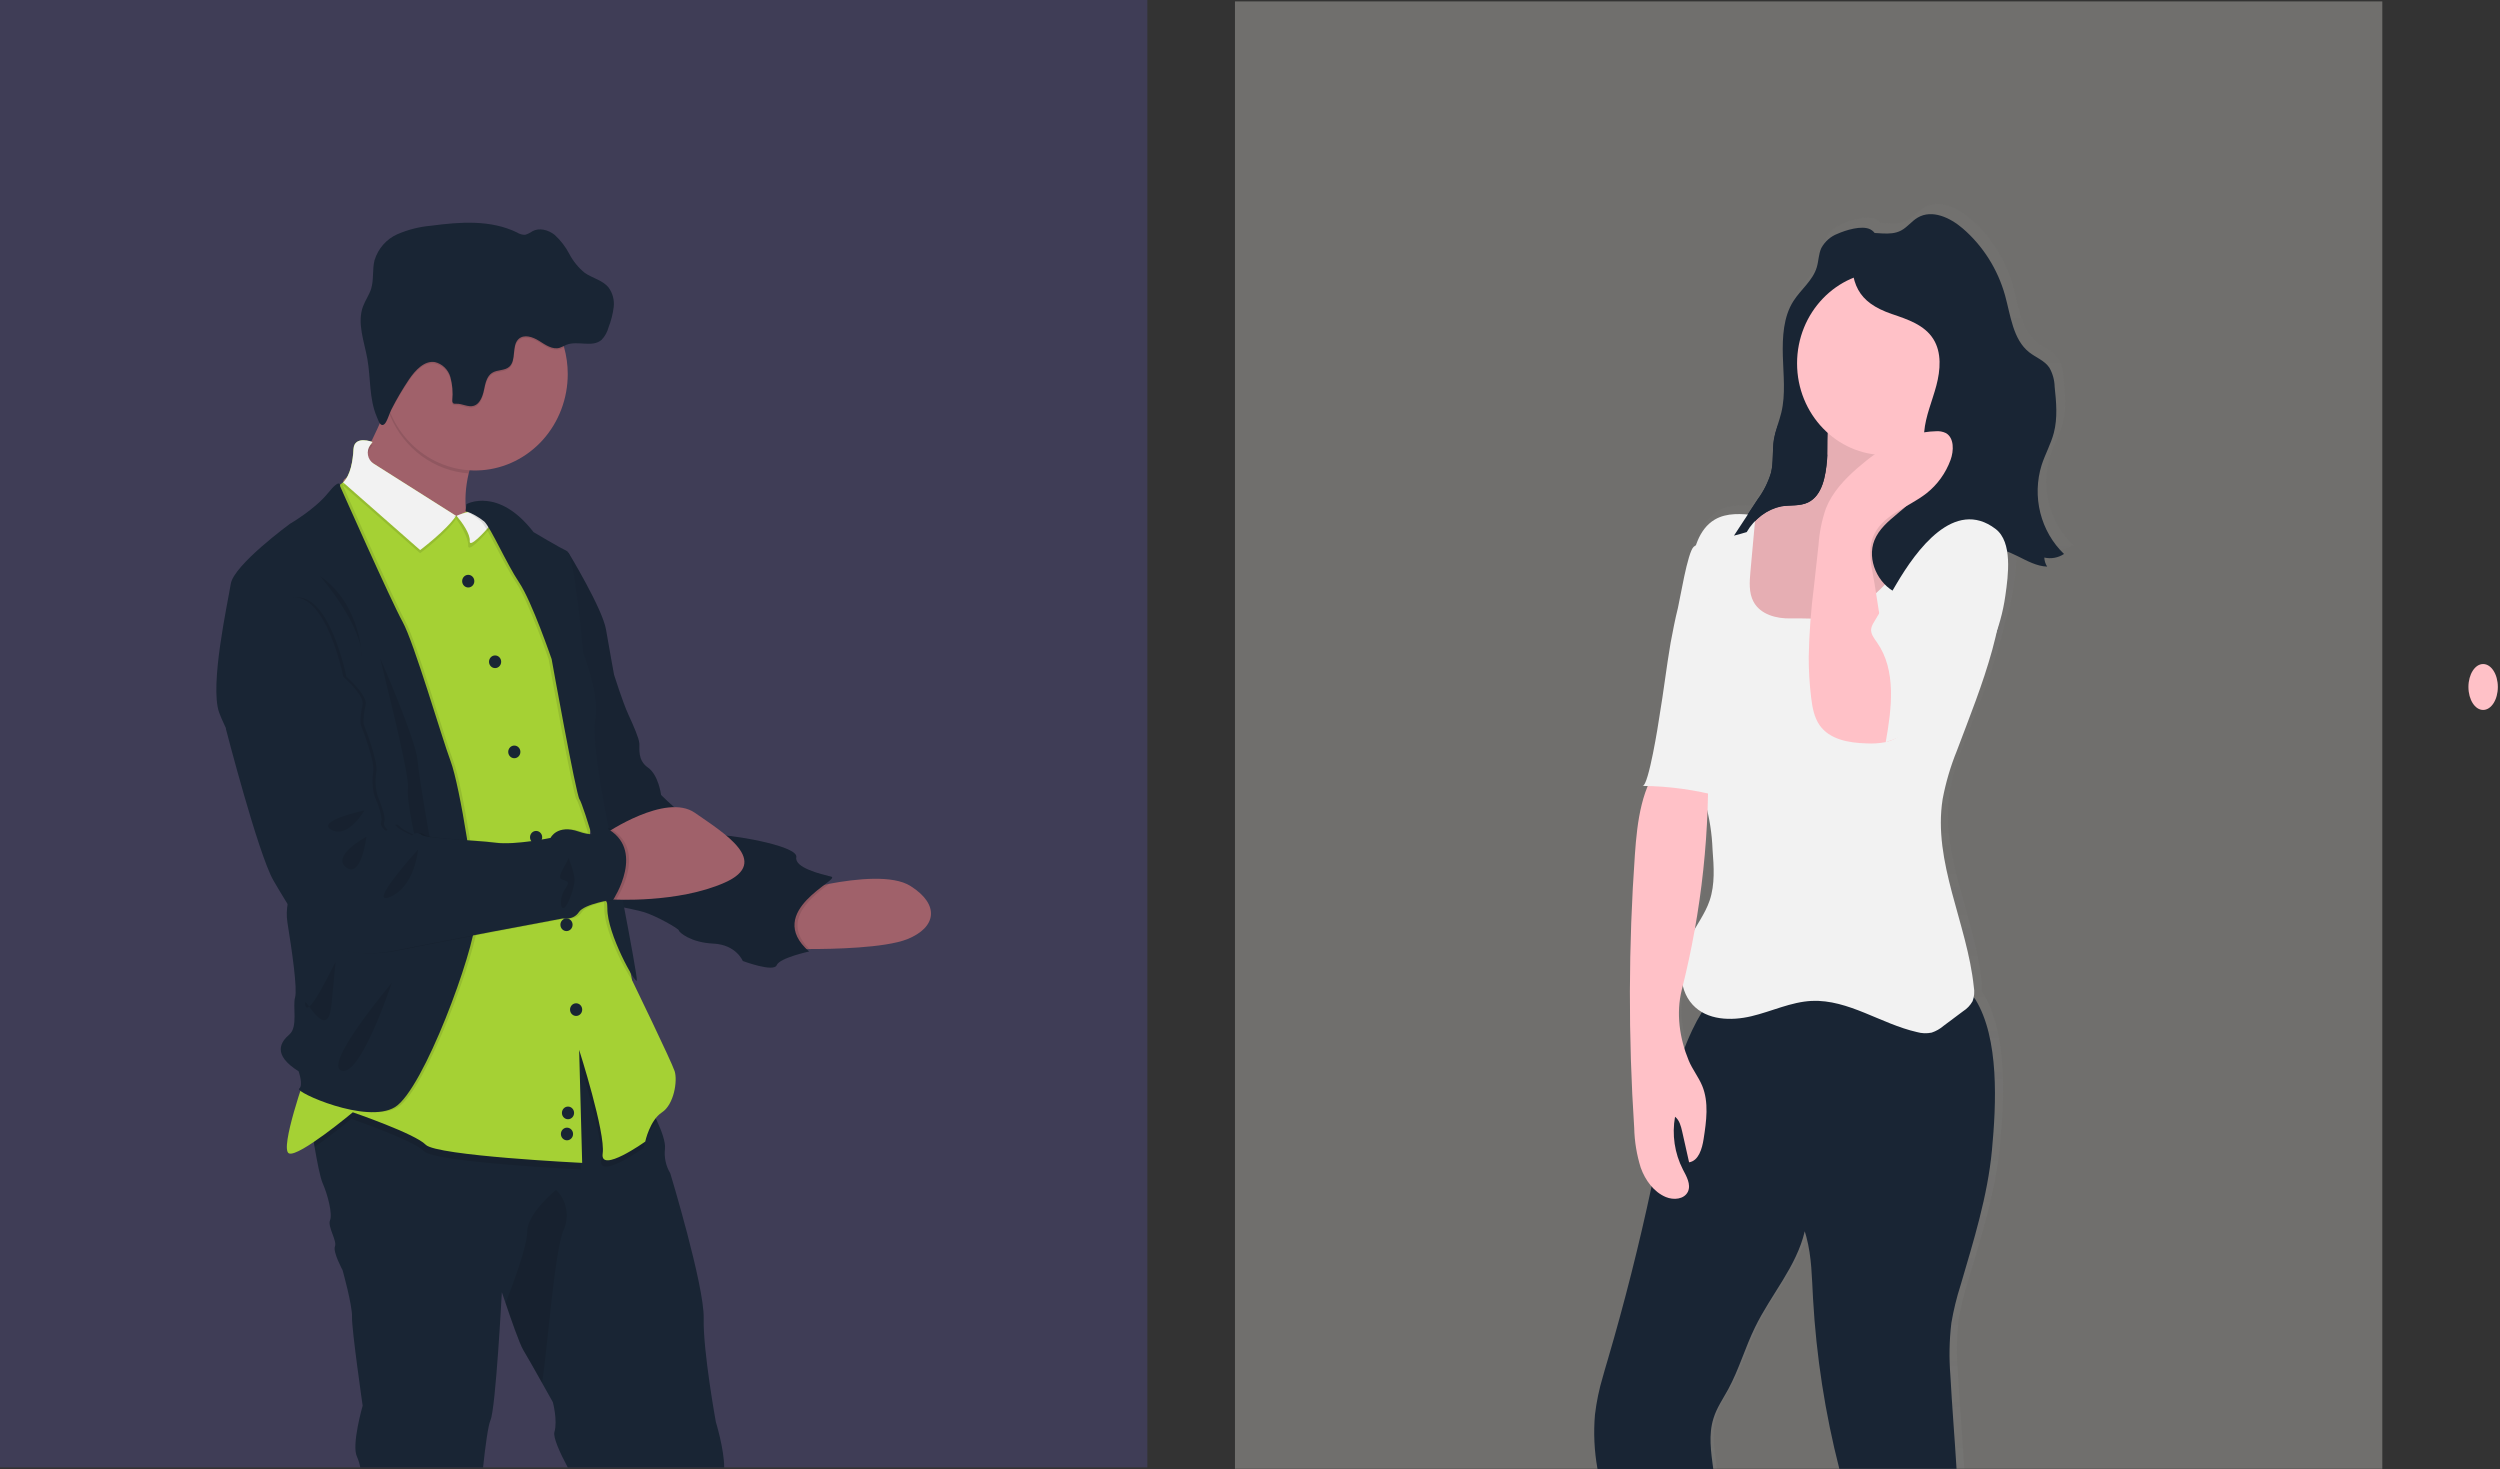<svg width="274" height="161" viewBox="0 0 274 161" fill="none" xmlns="http://www.w3.org/2000/svg">
<rect x="0" y="0" width="274" height="161" fill="#333333" stroke="none"/>
<path d="M125.748 0H0V160.828H125.748V0Z" fill="#3F3D56"/>
<path d="M261.1 0.156H135.352V160.979H261.1V0.156Z" fill="#706F6D"/>
<path d="M224.701 49.984C225.105 48.781 225.739 47.662 226.063 46.433C226.495 44.788 226.338 43.047 226.152 41.351C226.131 40.609 225.928 39.885 225.562 39.248C225.012 38.465 224.05 38.141 223.31 37.565C221.507 36.155 221.257 33.547 220.626 31.309C219.802 28.413 218.161 25.841 215.917 23.925C214.502 22.727 212.485 21.793 210.888 22.722C210.213 23.114 209.72 23.795 209.029 24.153C208.132 24.62 207.105 24.477 206.082 24.418C205.953 24.256 205.794 24.125 205.613 24.031C204.651 23.551 202.853 24.115 201.947 24.506C201.184 24.794 200.544 25.355 200.14 26.088C200.055 26.276 199.988 26.474 199.942 26.677C199.821 27.182 199.781 27.712 199.631 28.217C199.51 28.595 199.34 28.955 199.126 29.285C198.523 30.215 197.638 30.993 197.028 31.94C196.742 32.384 196.514 32.865 196.349 33.37C195.907 34.858 195.739 36.42 195.852 37.973C195.932 40.076 196.175 42.18 195.686 44.22C195.532 44.847 195.314 45.483 195.132 46.088C195.1 46.189 195.063 46.299 195.035 46.4L194.962 46.703C194.93 46.85 194.898 46.997 194.873 47.144C194.825 47.447 194.797 47.754 194.776 48.066C194.776 48.217 194.776 48.373 194.776 48.528C194.776 48.84 194.776 49.151 194.74 49.462C194.725 49.926 194.665 50.387 194.562 50.838C194.432 51.346 194.239 51.834 193.988 52.289C193.709 52.811 193.382 53.303 193.058 53.791L191.975 55.428C190.69 55.323 189.38 55.344 188.281 55.987C187.266 56.637 186.516 57.652 186.175 58.84C186.085 58.873 186.001 58.923 185.928 58.987C185.706 59.181 185.463 59.875 185.229 60.75C185.229 60.75 185.229 60.75 185.229 60.771C184.752 62.576 184.319 65.142 184.178 65.714C183.854 66.976 183.6 68.293 183.369 69.597C182.909 72.269 182.593 74.966 182.157 77.641C182.068 78.188 181.49 81.811 180.92 83.889C180.92 83.944 180.895 83.994 180.879 84.044C180.657 84.819 180.443 85.344 180.257 85.344H180.52H180.823C180.722 85.593 180.625 85.849 180.536 86.106C180.356 86.636 180.204 87.175 180.079 87.721C180.078 87.733 180.078 87.744 180.079 87.755C179.721 89.441 179.495 91.155 179.404 92.879C178.682 102.919 178.655 113 179.323 123.044C179.36 124.532 179.603 126.008 180.047 127.423C180.307 128.147 180.692 128.816 181.182 129.397L181.255 129.481C181.211 129.683 181.17 129.876 181.122 130.078C179.774 136.279 178.198 142.424 176.393 148.513C176.352 148.644 176.316 148.778 176.271 148.909C176.162 149.288 176.049 149.67 175.936 150.049C175.867 150.293 175.794 150.537 175.73 150.785C175.681 150.945 175.641 151.105 175.6 151.256C175.298 152.359 175.08 153.484 174.949 154.622C174.771 156.731 174.882 158.856 175.281 160.933H188.159C188.159 160.84 188.135 160.752 188.127 160.659C187.876 158.783 187.573 156.831 188.147 155.039C188.515 153.882 189.218 152.88 189.8 151.824C191.013 149.649 191.692 147.197 192.796 144.979C194.413 141.74 196.882 138.917 198.022 135.514C198.143 135.155 198.249 134.789 198.337 134.416C199.122 136.843 199.118 139.304 199.263 141.854C199.629 148.305 200.64 154.699 202.279 160.933H215.282C215.068 157.39 214.765 153.844 214.575 150.314C214.415 148.383 214.452 146.44 214.684 144.517C214.929 143.116 215.269 141.735 215.703 140.385C217.17 135.488 218.722 130.57 219.207 125.471C219.692 120.372 220.04 113.17 217.344 108.862C217.294 108.779 217.235 108.701 217.17 108.63C217.227 108.244 217.227 107.851 217.17 107.465C216.438 100.452 212.582 93.721 213.698 86.758C214.043 84.933 214.573 83.15 215.278 81.44C216.919 77.128 218.746 72.706 219.749 68.218C220.186 66.96 220.503 65.661 220.695 64.338C220.89 63.173 220.993 61.992 221.002 60.809C221.001 60.359 220.964 59.91 220.893 59.467C222.239 59.955 223.557 60.914 224.988 61.103C225.11 61.121 225.232 61.132 225.355 61.137C225.337 61.111 225.321 61.082 225.307 61.053C225.141 60.777 225.047 60.461 225.036 60.136C225.288 60.195 225.546 60.216 225.804 60.199C226.31 60.176 226.801 60.018 227.231 59.74C225.955 58.538 225.038 56.979 224.589 55.249C224.141 53.519 224.179 51.692 224.701 49.984ZM185.491 112.892C185.273 113.372 185.087 113.856 184.885 114.352V114.297C184.24 112.338 184.11 110.235 184.509 108.206C184.542 108.079 184.57 107.953 184.598 107.831C184.626 107.709 184.679 107.511 184.719 107.347C184.854 107.968 185.114 108.552 185.483 109.06C185.851 109.568 186.32 109.988 186.858 110.292C186.74 110.49 186.623 110.684 186.51 110.881C186.131 111.533 185.785 112.204 185.471 112.892H185.491ZM187.298 98.98C186.934 99.728 186.49 100.431 186.049 101.15C186.718 97.441 187.163 93.693 187.383 89.926C187.42 89.316 187.448 88.702 187.472 88.092C187.776 89.5 187.966 90.933 188.042 92.374C188.188 94.263 188.329 96.216 187.715 97.999C187.592 98.337 187.447 98.664 187.278 98.98H187.298Z" fill="url(#paint0_linear_2014_10239)"/>
<path d="M201.398 25.621C200.643 25.906 200.01 26.463 199.615 27.19C199.312 27.846 199.324 28.612 199.118 29.294C198.681 30.758 197.372 31.721 196.559 32.996C195.456 34.725 195.346 36.93 195.399 39.008C195.452 41.086 195.718 43.215 195.233 45.218C194.999 46.198 194.595 47.136 194.425 48.133C194.227 49.345 194.392 50.611 194.105 51.801C193.782 52.867 193.279 53.864 192.622 54.746L190.039 58.684C191.196 58.398 192.335 58.04 193.451 57.611C193.107 58.74 192.469 59.746 191.607 60.519L193.475 58.163C193.855 57.621 194.326 57.157 194.865 56.791C195.553 56.37 196.365 56.32 197.133 56.16C198.617 55.844 200.096 55.054 200.824 53.669C201.79 51.822 201.171 49.5 201.713 47.472C202.117 45.992 203.083 44.772 203.754 43.404C205.282 40.316 205.189 36.673 205.666 33.236C205.94 31.788 206.115 30.321 206.192 28.848C206.192 27.758 206.086 25.684 204.979 25.133C204.049 24.67 202.279 25.23 201.398 25.621Z" fill="#192534"/>
<path d="M218.318 126.052C217.841 131.121 216.297 136.01 214.874 140.878C214.444 142.219 214.109 143.591 213.871 144.984C213.643 146.896 213.606 148.827 213.762 150.747C213.944 154.155 214.231 157.571 214.437 160.983H201.591C200.031 154.886 199.065 148.641 198.709 142.342C198.576 140.024 198.572 137.777 197.978 135.564C197.925 135.358 197.864 135.143 197.8 134.946C196.894 138.829 194.093 141.887 192.355 145.463C191.268 147.68 190.592 150.091 189.412 152.266C188.838 153.318 188.143 154.315 187.795 155.459C187.233 157.23 187.529 159.153 187.771 161H175.087C174.732 159.04 174.638 157.038 174.808 155.051C174.977 153.624 175.271 152.216 175.685 150.844C175.75 150.596 175.822 150.352 175.891 150.108C176.004 149.729 176.117 149.346 176.227 148.968C178.056 142.733 179.652 136.422 181.013 130.036C181.053 129.838 181.097 129.615 181.138 129.434C181.37 128.341 181.593 127.245 181.809 126.149C182.549 122.383 183.256 118.496 184.598 114.941C184.683 114.726 184.764 114.52 184.853 114.297C185.043 113.822 185.257 113.351 185.471 112.892C185.79 112.218 186.143 111.562 186.53 110.928C186.894 110.322 187.293 109.739 187.723 109.182C194.825 108.542 202.198 104.853 209.146 106.565C210.301 106.827 211.404 107.297 212.404 107.953C213.592 108.752 215.432 108.285 216.333 109.308C216.395 109.38 216.452 109.458 216.503 109.539C219.134 113.822 218.795 120.982 218.318 126.052Z" fill="#192534"/>
<path d="M200.253 50.371C200.1 52.18 199.736 54.309 198.155 55.066C197.262 55.487 196.219 55.34 195.249 55.487C193.414 55.798 191.91 57.267 191.057 58.983C190.204 60.7 189.917 62.656 189.719 64.579C189.473 66.985 189.392 69.597 190.661 71.625C191.688 73.27 193.462 74.267 195.281 74.776C197.111 75.273 199.024 75.344 200.884 74.985C202.744 74.626 204.504 73.845 206.042 72.698C207.508 71.504 208.838 70.137 210.003 68.626C212.638 65.433 215.294 61.932 215.832 57.759C215.896 57.283 215.892 56.711 215.516 56.429C215.26 56.279 214.964 56.219 214.672 56.257L212.141 56.303C211.499 56.303 210.775 56.303 210.342 55.803C209.91 55.302 209.938 54.667 209.938 54.052L210.132 46.425C210.173 46.156 210.113 45.881 209.967 45.655C209.806 45.502 209.601 45.411 209.384 45.394C207.994 45.15 206.555 45.394 205.173 44.999C203.875 44.629 201.842 43.076 200.888 44.671C200.087 46.051 200.387 48.836 200.253 50.371Z" fill="#FFC1C7"/>
<path opacity="0.1" d="M200.253 50.371C200.1 52.18 199.736 54.309 198.155 55.066C197.262 55.487 196.219 55.34 195.249 55.487C193.414 55.798 191.91 57.267 191.057 58.983C190.204 60.7 189.917 62.656 189.719 64.579C189.473 66.985 189.392 69.597 190.661 71.625C191.688 73.27 193.462 74.267 195.281 74.776C197.111 75.273 199.024 75.344 200.884 74.985C202.744 74.626 204.504 73.845 206.042 72.698C207.508 71.504 208.838 70.137 210.003 68.626C212.638 65.433 215.294 61.932 215.832 57.759C215.896 57.283 215.892 56.711 215.516 56.429C215.26 56.279 214.964 56.219 214.672 56.257L212.141 56.303C211.499 56.303 210.775 56.303 210.342 55.803C209.91 55.302 209.938 54.667 209.938 54.052L210.132 46.425C210.173 46.156 210.113 45.881 209.967 45.655C209.806 45.502 209.601 45.411 209.384 45.394C207.994 45.15 206.555 45.394 205.173 44.999C203.875 44.629 201.842 43.076 200.888 44.671C200.087 46.051 200.387 48.836 200.253 50.371Z" fill="black"/>
<path d="M206.62 49.879C211.955 49.879 216.281 45.377 216.281 39.824C216.281 34.271 211.955 29.769 206.62 29.769C201.284 29.769 196.959 34.271 196.959 39.824C196.959 45.377 201.284 49.879 206.62 49.879Z" fill="#FFC1C7"/>
<path d="M196.256 67.78C194.696 67.814 192.933 67.359 192.177 65.933C191.66 64.957 191.749 63.771 191.846 62.664L192.408 56.471C190.892 56.307 189.263 56.164 187.937 56.947C186.183 57.982 185.548 60.279 185.35 62.37C184.982 66.295 185.58 70.258 185.374 74.196C185.2 77.511 184.469 80.927 185.403 84.082C185.807 85.403 186.462 86.607 186.886 87.932C187.358 89.617 187.63 91.356 187.695 93.111C187.84 94.987 187.977 96.927 187.375 98.702C186.87 100.191 185.888 101.441 185.184 102.837C184.032 105.143 183.786 108.248 185.516 110.12C187.096 111.832 189.72 111.904 191.939 111.382C194.158 110.86 196.288 109.809 198.564 109.699C202.582 109.522 206.163 112.223 210.096 113.115C210.623 113.266 211.177 113.286 211.713 113.174C212.185 113.016 212.624 112.766 213.007 112.438L215.157 110.831C215.586 110.561 215.944 110.184 216.196 109.733C216.38 109.233 216.426 108.689 216.329 108.164C215.61 101.192 211.818 94.495 212.914 87.574C213.257 85.762 213.778 83.991 214.47 82.29C217.198 75.029 220.468 67.481 219.409 59.761C219.175 58.053 218.694 56.303 217.562 55.041C216.43 53.779 214.518 53.148 213.051 53.956C211.584 54.763 211.054 56.564 210.42 58.133C209.169 61.168 207.188 63.817 204.668 65.824C203.6 66.665 202.315 67.759 200.921 67.801C199.401 67.856 197.808 67.751 196.256 67.78Z" fill="#F2F2F2"/>
<path d="M182.246 83.401C179.905 86.106 179.444 90.002 179.186 93.637C178.479 103.618 178.453 113.639 179.109 123.625C179.143 125.104 179.384 126.571 179.824 127.979C180.322 129.363 181.259 130.646 182.577 131.197C183.422 131.551 184.598 131.458 185.002 130.596C185.354 129.805 184.833 128.913 184.437 128.16C183.536 126.394 183.235 124.362 183.584 122.396C184.065 122.766 184.23 123.418 184.368 124.024L185.124 127.39C186.162 127.23 186.551 125.913 186.716 124.836C187.019 122.884 187.31 120.81 186.559 118.997C186.154 118.029 185.487 117.205 185.087 116.241C184.077 113.809 183.677 111.033 184.327 108.471C186.517 99.829 187.47 90.898 187.157 81.966C185.653 82.845 183.969 83.337 182.246 83.401Z" fill="#FFC1C7"/>
<path d="M180.034 86.135C182.918 86.165 185.787 86.559 188.579 87.309C188.947 85.416 188.769 83.455 188.579 81.533L187.367 68.314C187.278 67.33 187.448 58.343 185.629 59.929C184.958 60.514 184.113 65.773 183.903 66.619C183.587 67.881 183.337 69.181 183.094 70.477C182.641 73.135 182.33 75.815 181.881 78.47C181.776 79.244 180.685 86.139 180.034 86.135Z" fill="#F2F2F2"/>
<path d="M202.937 27.043C202.924 26.73 202.992 26.419 203.135 26.143C203.261 25.978 203.417 25.843 203.595 25.744C203.773 25.646 203.969 25.587 204.17 25.571C205.565 25.348 207.093 25.932 208.354 25.268C209.037 24.91 209.518 24.237 210.185 23.846C211.753 22.924 213.734 23.846 215.124 25.045C217.339 26.955 218.952 29.512 219.757 32.386C220.371 34.607 220.622 37.203 222.392 38.604C223.124 39.185 224.07 39.504 224.603 40.287C224.97 40.923 225.172 41.648 225.189 42.39C225.371 44.073 225.525 45.811 225.101 47.439C224.781 48.659 224.151 49.77 223.763 50.969C223.235 52.668 223.186 54.488 223.621 56.216C224.056 57.943 224.956 59.505 226.216 60.716C225.573 61.138 224.796 61.279 224.054 61.108C224.069 61.462 224.178 61.806 224.369 62.1C222.105 62.029 220.141 59.736 217.93 60.237C216.244 60.615 215.302 62.433 214.041 63.661C212.424 65.252 209.898 65.916 207.861 64.974C205.823 64.031 204.586 61.356 205.435 59.219C206.418 56.783 209.453 55.824 210.508 53.417C211.317 51.553 210.718 49.383 210.892 47.342C211.042 45.592 211.769 43.977 212.222 42.268C212.675 40.56 212.82 38.642 211.899 37.169C210.925 35.609 209.069 34.999 207.347 34.418C203.532 33.101 202.792 31.086 202.937 27.043Z" fill="#192534"/>
<path d="M205.31 63.182C205.035 61.776 204.764 60.283 205.25 58.945C206.151 56.446 209.106 55.668 211.151 54.061C212.336 53.125 213.246 51.863 213.779 50.417C214.15 49.399 214.183 48.007 213.285 47.472C212.93 47.298 212.536 47.227 212.146 47.266C208.96 47.342 206.042 49.147 203.6 51.276C202.177 52.517 200.827 53.939 200.12 55.722C199.674 57.01 199.402 58.355 199.312 59.719L198.814 64.229C198.48 66.809 198.287 69.406 198.236 72.008C198.234 73.498 198.323 74.986 198.503 76.463C198.633 77.515 198.822 78.596 199.413 79.459C200.516 81.062 202.646 81.419 204.53 81.474C205.247 81.519 205.966 81.472 206.672 81.335C209.817 80.624 212.206 76.034 209.825 73.199C208.811 71.996 207.291 71.966 206.717 70.313C205.949 68.121 205.747 65.475 205.31 63.182Z" fill="#FFC1C7"/>
<path d="M207.869 63.968L205.383 68.196C205.234 68.414 205.13 68.662 205.08 68.924C205.011 69.475 205.403 69.959 205.718 70.409C207.861 73.451 207.335 77.641 206.672 81.348C210.09 80.221 213.133 78.115 215.453 75.272C217.773 72.427 219.276 68.961 219.789 65.268C220.104 63.06 220.598 59.416 218.722 57.977C214.183 54.515 209.999 60.354 207.869 63.968Z" fill="#F2F2F2"/>
<path d="M195.237 55.499C196.207 55.34 197.258 55.499 198.143 55.079C199.724 54.322 200.088 52.193 200.241 50.384C200.241 50.22 200.266 50.035 200.27 49.841C199.706 49.226 199.092 48.663 198.435 48.158C197.84 47.806 197.21 47.524 196.555 47.317L194.833 46.66C194.663 47.147 194.528 47.647 194.429 48.154C194.231 49.366 194.396 50.632 194.109 51.823C193.786 52.888 193.283 53.885 192.626 54.767L190.043 58.705C190.512 58.587 190.973 58.457 191.437 58.318C191.85 57.601 192.4 56.98 193.054 56.495C193.708 56.01 194.451 55.671 195.237 55.499Z" fill="#192534"/>
<path d="M272.151 77.81C273.042 77.81 273.764 76.683 273.764 75.294C273.764 73.904 273.042 72.778 272.151 72.778C271.261 72.778 270.539 73.904 270.539 75.294C270.539 76.683 271.261 77.81 272.151 77.81Z" fill="#FFC1C7"/>
<path d="M99.438 102.934C96.968 103.91 91.224 104.02 88.677 104.015C87.901 104.015 87.42 104.015 87.42 104.015L85.783 100.553L87.42 97.663C87.42 97.663 88.916 97.242 90.913 96.859C93.855 96.308 97.881 95.875 99.805 97.116C103.015 99.148 102.647 101.643 99.438 102.934Z" fill="#A0616A"/>
<path opacity="0.1" d="M88.677 103.994C87.901 103.994 87.42 103.994 87.42 103.994L85.783 100.532L87.42 97.642C87.42 97.642 88.916 97.221 90.913 96.838C89.308 98.071 85.407 100.751 88.677 103.994Z" fill="black"/>
<path d="M61.587 61.44L62.31 60.577C62.31 60.577 66.025 66.699 66.417 68.992C66.809 71.284 67.302 73.96 67.302 73.96C67.302 73.96 68.248 76.964 68.859 78.293C69.469 79.623 70.023 80.889 70.071 81.47C70.12 82.05 69.849 83.317 71.013 84.124C72.177 84.932 72.456 87.128 72.456 87.128C72.456 87.128 76.676 91.403 78.895 91.52C81.115 91.638 87.497 92.782 87.275 93.944C87.052 95.105 89.939 95.795 91.103 96.081C92.267 96.367 83.613 99.838 88.677 104.285C88.677 104.285 85.444 104.979 85.124 105.786C84.805 106.594 81.41 105.324 81.41 105.324C81.41 105.324 80.686 103.531 78.176 103.418C75.666 103.304 74.404 102.156 74.404 101.975C74.404 101.794 71.906 100.355 70.52 99.951C69.133 99.547 67.286 99.375 67.242 98.971C67.197 98.567 58.919 61.423 58.919 61.423L61.587 61.44Z" fill="#192534"/>
<path opacity="0.05" d="M61.587 61.44L62.31 60.577C62.31 60.577 66.025 66.699 66.417 68.992C66.809 71.284 67.302 73.96 67.302 73.96C67.302 73.96 68.248 76.964 68.859 78.293C69.469 79.623 70.023 80.889 70.071 81.47C70.12 82.05 69.849 83.317 71.013 84.124C72.177 84.932 72.456 87.128 72.456 87.128C72.456 87.128 76.676 91.403 78.895 91.52C81.115 91.638 87.497 92.782 87.275 93.944C87.052 95.105 89.939 95.795 91.103 96.081C92.267 96.367 83.613 99.838 88.677 104.285C88.677 104.285 85.444 104.979 85.124 105.786C84.805 106.594 81.41 105.324 81.41 105.324C81.41 105.324 80.686 103.531 78.176 103.418C75.666 103.304 74.404 102.156 74.404 101.975C74.404 101.794 71.906 100.355 70.52 99.951C69.133 99.547 67.286 99.375 67.242 98.971C67.197 98.567 58.919 61.423 58.919 61.423L61.587 61.44Z" fill="black"/>
<path d="M79.372 160.832H62.225C61.34 159.174 60.609 157.525 60.762 156.966C61.134 155.703 60.592 153.676 60.592 153.676C60.592 153.676 60.059 152.716 59.412 151.572C58.624 150.167 57.67 148.48 57.346 147.954C56.942 147.285 55.956 144.441 55.406 142.805C55.172 142.11 55.002 141.631 55.002 141.631C55.002 141.631 54.335 154.366 53.753 155.666C53.502 156.225 53.191 158.467 52.945 160.832H39.484C39.412 160.425 39.291 160.029 39.124 159.654C38.502 158.392 39.747 154.063 39.747 154.063C39.747 154.063 38.534 145.649 38.583 144.361C38.631 143.074 37.544 139.203 37.544 139.203C37.544 139.203 36.461 137.213 36.711 136.603C36.962 135.993 35.879 134.441 36.17 133.747C36.461 133.053 35.919 130.932 35.361 129.674C35.082 129.031 34.743 127.255 34.472 125.682C34.44 125.505 34.411 125.333 34.383 125.164C34.177 123.902 34.031 122.872 34.031 122.872L36.222 121.033L36.315 120.953L40.899 117.112L47.144 115.408L47.524 115.303L58.034 112.434L62.533 110.928L63.794 110.507L64.513 110.263L70.799 120.57C70.799 120.57 71.337 121.462 71.866 122.56L72.024 122.893C72.517 123.965 72.957 125.16 72.881 125.901C72.772 126.842 72.978 127.794 73.463 128.597C73.463 128.597 77.21 140.945 77.125 144.5C77.04 148.055 78.459 155.859 78.459 155.859C78.459 155.859 79.368 158.804 79.372 160.832Z" fill="#192534"/>
<path d="M53.736 61.873C53.47 61.76 35.365 53.977 37.859 52.432C39.338 51.511 41.157 47.624 42.406 44.578C43.279 42.449 43.87 40.733 43.87 40.733C43.87 40.733 58.401 38.049 53.199 47.321C52.379 48.742 51.762 50.28 51.368 51.886C49.876 58.2 53.607 61.755 53.736 61.873Z" fill="#A0616A"/>
<path opacity="0.1" d="M53.191 47.321C52.371 48.742 51.754 50.28 51.36 51.886C49.516 51.751 47.742 51.096 46.23 49.99C44.718 48.883 43.524 47.369 42.778 45.609C42.634 45.273 42.507 44.928 42.398 44.578C43.272 42.449 43.862 40.733 43.862 40.733C43.862 40.733 58.393 38.049 53.191 47.321Z" fill="black"/>
<path d="M62.225 40.994C62.227 43.666 61.255 46.24 59.506 48.197C57.756 50.153 55.359 51.347 52.798 51.537C50.236 51.728 47.701 50.9 45.702 49.222C43.704 47.544 42.391 45.14 42.027 42.494C41.664 39.848 42.278 37.158 43.745 34.964C45.213 32.771 47.424 31.238 49.934 30.674C52.444 30.11 55.066 30.558 57.272 31.926C59.478 33.295 61.103 35.483 61.821 38.049C62.088 39.006 62.224 39.997 62.225 40.994Z" fill="#A0616A"/>
<path opacity="0.1" d="M72.024 122.897C70.96 123.902 70.548 125.816 70.548 125.816C70.548 125.816 65.556 129.371 65.888 127.116C66.219 124.861 63.309 115.757 63.309 115.757L63.64 128.177C63.64 128.177 47.657 127.398 46.493 126.187C45.329 124.975 38.502 122.632 38.502 122.632C38.502 122.632 36.412 124.378 34.488 125.703C34.233 124.209 34.047 122.892 34.047 122.892L40.919 117.129L58.066 112.451L64.533 110.284L70.819 120.595C71.257 121.341 71.659 122.109 72.024 122.897Z" fill="black"/>
<path d="M72.549 121.916C71.215 122.783 70.718 125.122 70.718 125.122C70.718 125.122 65.722 128.677 66.053 126.422C66.385 124.167 63.474 115.063 63.474 115.063L63.806 127.453C63.806 127.453 47.823 126.675 46.659 125.463C45.495 124.251 38.668 121.908 38.668 121.908C38.668 121.908 32.758 126.847 31.675 126.414C30.591 125.98 33.587 117.579 33.587 117.579L36.667 68.356C36.667 68.356 35.838 53.716 37.071 53.211C37.264 53.131 37.443 53.016 37.596 52.87C38.405 52.1 38.668 50.539 38.736 49.227C38.821 47.666 40.818 48.444 40.818 48.444L39.654 50.005L49.969 56.535L50.058 56.589C50.461 56.37 50.875 56.174 51.299 56.004C52.213 55.638 53.426 55.298 54.222 55.638C54.666 55.872 55.043 56.225 55.313 56.661C55.902 57.575 56.374 58.565 56.72 59.606L60.463 66.19C60.463 66.19 62.379 74.94 62.379 75.29C62.379 75.639 62.961 83.607 63.628 84.474C64.295 85.34 64.962 89.669 64.711 90.969C64.461 92.269 65.115 97.12 65.115 97.12C67.86 99.459 69.275 107.431 69.275 107.431C69.275 107.431 73.604 116.355 73.94 117.398C74.275 118.441 73.879 121.05 72.549 121.916Z" fill="#A5D134"/>
<path opacity="0.1" d="M49.981 56.879C48.967 58.44 46.048 60.632 46.048 60.632L37.608 53.215C38.417 52.445 38.68 50.884 38.748 49.572C38.833 48.011 40.83 48.793 40.83 48.793L40.587 49.117C40.472 49.273 40.389 49.452 40.344 49.643C40.3 49.834 40.294 50.033 40.329 50.227C40.363 50.42 40.436 50.604 40.544 50.766C40.651 50.928 40.79 51.064 40.951 51.166L49.981 56.879Z" fill="black"/>
<path d="M49.981 56.535C48.967 58.091 46.048 60.287 46.048 60.287L37.608 52.87C38.417 52.1 38.68 50.539 38.748 49.227C38.833 47.666 40.83 48.444 40.83 48.444L40.587 48.768C40.472 48.924 40.389 49.103 40.344 49.294C40.3 49.485 40.294 49.684 40.329 49.877C40.363 50.071 40.436 50.255 40.544 50.416C40.651 50.578 40.79 50.715 40.951 50.817L49.981 56.535Z" fill="#F2F2F2"/>
<path opacity="0.1" d="M53.882 57.7C52.791 59.059 51.251 60.594 51.319 59.803C51.388 59.012 50.398 57.33 49.767 56.568C50.756 56.242 51.821 56.273 52.791 56.657C53.238 56.896 53.615 57.257 53.882 57.7Z" fill="black"/>
<path d="M54.048 57.182C52.961 58.537 51.417 60.077 51.485 59.307C51.554 58.537 50.677 57.288 50.034 56.526C50.948 56.16 52.16 55.815 52.957 56.156C53.402 56.39 53.779 56.745 54.048 57.182Z" fill="#F2F2F2"/>
<path d="M51.319 64.389C51.688 64.389 51.986 64.078 51.986 63.695C51.986 63.312 51.688 63.001 51.319 63.001C50.951 63.001 50.652 63.312 50.652 63.695C50.652 64.078 50.951 64.389 51.319 64.389Z" fill="#192534"/>
<path d="M56.368 83.102C56.736 83.102 57.035 82.791 57.035 82.408C57.035 82.025 56.736 81.714 56.368 81.714C56 81.714 55.701 82.025 55.701 82.408C55.701 82.791 56 83.102 56.368 83.102Z" fill="#192534"/>
<path d="M62.088 102.047C62.456 102.047 62.755 101.736 62.755 101.352C62.755 100.969 62.456 100.658 62.088 100.658C61.719 100.658 61.421 100.969 61.421 101.352C61.421 101.736 61.719 102.047 62.088 102.047Z" fill="#192534"/>
<path d="M62.253 122.669C62.622 122.669 62.92 122.359 62.92 121.975C62.92 121.592 62.622 121.281 62.253 121.281C61.885 121.281 61.586 121.592 61.586 121.975C61.586 122.359 61.885 122.669 62.253 122.669Z" fill="#192534"/>
<path d="M54.262 73.224C54.63 73.224 54.929 72.913 54.929 72.53C54.929 72.146 54.63 71.836 54.262 71.836C53.894 71.836 53.595 72.146 53.595 72.53C53.595 72.913 53.894 73.224 54.262 73.224Z" fill="#192534"/>
<path d="M58.757 92.459C59.125 92.459 59.424 92.148 59.424 91.764C59.424 91.381 59.125 91.07 58.757 91.07C58.388 91.07 58.09 91.381 58.09 91.764C58.09 92.148 58.388 92.459 58.757 92.459Z" fill="#192534"/>
<path d="M63.142 111.348C63.511 111.348 63.809 111.037 63.809 110.654C63.809 110.271 63.511 109.96 63.142 109.96C62.774 109.96 62.476 110.271 62.476 110.654C62.476 111.037 62.774 111.348 63.142 111.348Z" fill="#192534"/>
<path d="M62.141 124.979C62.509 124.979 62.808 124.668 62.808 124.285C62.808 123.902 62.509 123.591 62.141 123.591C61.772 123.591 61.474 123.902 61.474 124.285C61.474 124.668 61.772 124.979 62.141 124.979Z" fill="#192534"/>
<path opacity="0.1" d="M37.612 53.291C37.612 53.291 37.722 52.248 36.279 54.04C34.836 55.832 32.119 57.405 32.119 57.405C32.119 57.405 25.959 61.911 25.623 63.994C25.288 66.076 23.295 75.083 24.346 78.087C25.397 81.091 33.449 95.471 33.449 95.471C33.449 95.471 31.339 98.071 31.832 101.134C32.325 104.196 32.944 108.412 32.665 109.333C32.386 110.254 32.996 112.568 32.054 113.376C31.113 114.184 30.11 115.572 33.053 117.423C33.053 117.423 33.607 118.98 33.109 119.329C32.612 119.678 40.49 123.254 43.599 121.348C46.707 119.443 52.31 104.192 52.423 100.784C52.536 97.377 50.709 86.106 49.694 83.447C48.68 80.788 45.697 70.451 44.44 68.142C43.183 65.832 37.612 53.291 37.612 53.291Z" fill="black"/>
<path d="M37.277 53.291C37.277 53.291 37.39 52.248 35.947 54.04C34.504 55.832 31.784 57.405 31.784 57.405C31.784 57.405 25.623 61.911 25.292 63.994C24.961 66.076 22.96 75.083 24.015 78.087C25.07 81.091 33.122 95.462 33.122 95.462C33.122 95.462 31.012 98.062 31.505 101.125C31.998 104.188 32.612 108.403 32.338 109.325C32.063 110.246 32.669 112.56 31.727 113.368C30.785 114.175 29.783 115.564 32.726 117.415C32.726 117.415 33.279 118.971 32.778 119.321C32.277 119.67 40.159 123.246 43.288 121.34C46.416 119.434 52.003 104.184 52.112 100.776C52.221 97.368 50.394 86.106 49.395 83.447C48.397 80.788 45.398 70.451 44.12 68.142C42.843 65.832 37.277 53.291 37.277 53.291Z" fill="#192534"/>
<path opacity="0.1" d="M35.058 63.118C35.058 63.118 39.831 68.588 39.666 72.243C39.666 72.243 39.722 66.354 35.058 63.118Z" fill="black"/>
<path opacity="0.1" d="M41.663 72.126C41.663 72.303 44.896 84.776 44.714 86.337C44.532 87.898 45.652 92.517 45.652 92.517L47.148 92.097C47.148 92.097 45.984 85.685 45.761 83.317C45.539 80.948 41.663 72.126 41.663 72.126Z" fill="black"/>
<path opacity="0.1" d="M42.94 107.709C42.827 107.882 35.337 116.721 37.447 117.356C39.557 117.991 42.94 107.709 42.94 107.709Z" fill="black"/>
<path opacity="0.1" d="M36.78 105.458C36.614 105.576 33.785 111.815 33.449 110.141C33.114 108.466 35.874 114.701 36.335 110.082L36.78 105.458Z" fill="black"/>
<path opacity="0.1" d="M51.166 55.26C51.166 55.26 54.262 53.291 58.147 58.339C58.147 58.339 60.976 60.022 61.809 60.418C62.642 60.813 63.583 71.566 63.583 71.566C63.583 71.566 65.414 76.194 64.917 78.845C64.42 81.495 66.36 90.624 66.36 90.624C66.36 90.624 69.594 107.032 69.469 107.49C69.343 107.949 66.195 102.349 66.235 99.577C66.275 96.805 63.571 88.142 63.183 87.621C62.795 87.099 60.131 72.256 60.131 72.256C60.131 72.256 57.969 65.946 56.578 63.88C55.188 61.814 53.474 57.872 52.75 57.178C52.231 56.712 51.651 56.324 51.028 56.026L51.166 55.26Z" fill="black"/>
<path d="M51.126 55.26C51.126 55.26 54.594 53.299 58.478 58.322C58.478 58.322 61.308 60.005 62.14 60.401C62.973 60.796 63.919 71.549 63.919 71.549C63.919 71.549 65.75 76.177 65.249 78.828C64.748 81.478 66.692 90.607 66.692 90.607C66.692 90.607 69.926 107.015 69.8 107.474C69.675 107.932 66.526 102.333 66.567 99.56C66.607 96.788 63.903 88.125 63.515 87.604C63.127 87.082 60.459 72.239 60.459 72.239C60.459 72.239 58.296 65.929 56.91 63.863C55.523 61.797 53.801 57.855 53.078 57.161C52.462 56.658 51.767 56.268 51.024 56.009L51.126 55.26Z" fill="#192534"/>
<path d="M66.36 91.361C66.36 91.361 72.965 86.859 76.154 89.08C79.344 91.302 84.562 94.453 79.429 96.733C74.295 99.013 67.193 98.584 67.193 98.584L66.36 91.361Z" fill="#A0616A"/>
<path opacity="0.1" d="M61.768 134.828C60.782 137.028 59.974 148.067 59.42 151.568C58.632 150.163 57.678 148.48 57.354 147.954C56.95 147.285 55.964 144.441 55.414 142.804C56.041 141.218 57.779 136.671 57.779 135C57.779 132.964 60.944 130.41 60.944 130.41C61.513 130.961 61.899 131.685 62.047 132.479C62.196 133.273 62.098 134.095 61.768 134.828Z" fill="black"/>
<path opacity="0.1" d="M61.821 38.066C61.664 38.155 61.499 38.227 61.328 38.28C60.547 38.499 59.783 37.952 59.088 37.514C58.393 37.077 57.439 36.753 56.841 37.321C56.057 38.057 56.623 39.639 55.818 40.354C55.305 40.809 54.496 40.653 53.926 41.027C53.356 41.402 53.191 42.209 53.045 42.916C52.9 43.623 52.617 44.418 51.954 44.624C51.291 44.83 50.681 44.38 50.026 44.406C49.892 44.406 49.735 44.427 49.621 44.326C49.563 44.232 49.54 44.12 49.557 44.01C49.642 43.162 49.571 42.306 49.347 41.486C49.23 41.081 49.012 40.715 48.715 40.426C48.419 40.137 48.053 39.935 47.657 39.841C46.485 39.651 45.502 40.716 44.828 41.717C44.106 42.773 43.448 43.874 42.859 45.016C42.831 45.074 42.798 45.154 42.762 45.247C42.201 43.921 41.907 42.49 41.9 41.041C41.892 39.593 42.171 38.158 42.718 36.826C43.265 35.494 44.07 34.293 45.082 33.298C46.093 32.304 47.291 31.536 48.599 31.043C49.908 30.55 51.3 30.342 52.69 30.432C54.079 30.522 55.435 30.908 56.675 31.567C57.915 32.225 59.011 33.142 59.896 34.26C60.782 35.378 61.437 36.673 61.821 38.066Z" fill="black"/>
<path d="M44.844 41.562C45.531 40.56 46.513 39.496 47.673 39.685C48.069 39.78 48.434 39.982 48.731 40.271C49.028 40.56 49.246 40.925 49.363 41.33C49.587 42.15 49.658 43.007 49.573 43.855C49.564 43.909 49.566 43.965 49.577 44.019C49.589 44.074 49.611 44.125 49.642 44.17C49.731 44.271 49.889 44.254 50.022 44.25C50.673 44.225 51.324 44.671 51.95 44.469C52.577 44.267 52.896 43.463 53.042 42.756C53.187 42.05 53.337 41.255 53.923 40.872C54.509 40.489 55.301 40.653 55.815 40.199C56.623 39.483 56.049 37.901 56.833 37.161C57.435 36.597 58.393 36.921 59.085 37.359C59.776 37.796 60.544 38.343 61.324 38.124C61.583 38.026 61.837 37.914 62.084 37.788C63.317 37.3 64.913 38.129 65.932 37.249C66.3 36.866 66.565 36.389 66.7 35.865C66.978 35.157 67.167 34.415 67.262 33.657C67.351 32.89 67.148 32.118 66.696 31.507C66.037 30.695 64.921 30.493 64.077 29.895C63.392 29.335 62.822 28.637 62.403 27.842C61.988 27.047 61.441 26.335 60.786 25.739C60.095 25.192 59.117 24.931 58.361 25.339C58.114 25.516 57.841 25.649 57.553 25.735C57.242 25.741 56.936 25.653 56.671 25.482C53.781 24.069 50.422 24.317 47.257 24.738C45.983 24.846 44.732 25.161 43.55 25.672C42.961 25.931 42.432 26.321 42 26.813C41.568 27.305 41.243 27.889 41.048 28.524C40.79 29.542 40.988 30.627 40.676 31.65C40.466 32.331 40.034 32.912 39.787 33.581C39.112 35.407 39.921 37.413 40.264 39.34C40.636 41.444 40.446 43.72 41.307 45.706C41.477 46.097 41.663 46.783 42.087 46.522C42.403 46.332 42.706 45.222 42.896 44.877C43.479 43.731 44.13 42.624 44.844 41.562Z" fill="#192534"/>
<path opacity="0.1" d="M26.569 75.42L25.069 79.867C25.069 79.867 28.622 93.615 30.288 96.501C31.953 99.388 34.395 103.09 34.395 103.09C37.181 104.394 40.279 104.796 43.287 104.242C48.061 103.262 61.991 100.662 61.991 100.662C61.991 100.662 63.159 100.894 63.769 99.968C64.379 99.043 67.54 98.584 67.54 98.584C67.54 98.584 71.203 93.039 66.708 90.725C66.708 90.725 66.154 91.987 63.769 91.146C61.384 90.305 60.661 91.836 60.661 91.836C60.661 91.836 56.776 92.648 54.597 92.358C52.419 92.067 47.051 91.937 46.513 91.491C46.373 91.361 46.188 91.294 46 91.305C45.812 91.316 45.636 91.404 45.511 91.55C45.511 91.55 44.181 91.028 43.736 90.511C43.291 89.993 42.681 91.087 42.681 91.087C42.681 91.087 41.905 90.624 42.127 90.048C42.35 89.472 41.404 87.275 41.404 87.275C41.156 86.434 41.099 85.544 41.238 84.675C41.517 83.519 39.852 79.362 39.852 79.362C39.828 78.66 39.903 77.959 40.074 77.279C40.353 76.24 37.964 74.162 37.964 74.162C37.964 74.162 35.636 62.382 30.688 66.249C25.74 70.115 26.569 75.42 26.569 75.42Z" fill="black"/>
<path d="M26.25 75.42L24.754 79.867C24.754 79.867 28.303 93.615 29.969 96.501C31.634 99.388 34.076 103.09 34.076 103.09C36.862 104.394 39.96 104.795 42.968 104.242C47.742 103.262 61.672 100.662 61.672 100.662C61.672 100.662 62.836 100.894 63.446 99.968C64.056 99.043 67.222 98.584 67.222 98.584C67.222 98.584 70.884 93.039 66.389 90.725C66.389 90.725 65.835 91.987 63.446 91.146C61.057 90.305 60.338 91.836 60.338 91.836C60.338 91.836 56.453 92.648 54.274 92.358C52.096 92.067 46.728 91.937 46.17 91.491C46.03 91.361 45.846 91.294 45.659 91.305C45.472 91.316 45.296 91.404 45.171 91.55C45.171 91.55 43.842 91.028 43.397 90.511C42.952 89.993 42.342 91.087 42.342 91.087C42.342 91.087 41.566 90.624 41.788 90.048C42.01 89.472 41.065 87.275 41.065 87.275C40.814 86.434 40.757 85.544 40.899 84.675C41.178 83.519 39.512 79.362 39.512 79.362C39.489 78.66 39.564 77.959 39.735 77.279C40.01 76.24 37.625 74.162 37.625 74.162C37.625 74.162 35.292 62.382 30.349 66.249C25.405 70.115 26.25 75.42 26.25 75.42Z" fill="#192534"/>
<path opacity="0.1" d="M62.31 94.019C62.254 94.44 61.033 96.043 61.478 96.329C61.922 96.615 62.642 96.447 61.975 97.368C61.308 98.29 61.364 99.682 61.809 99.505C62.254 99.329 62.973 97.254 62.973 96.447C62.973 95.639 62.31 94.019 62.31 94.019Z" fill="black"/>
<path opacity="0.1" d="M45.826 93.094C45.826 93.094 45.49 97.137 42.774 98.294C40.058 99.451 45.826 93.094 45.826 93.094Z" fill="black"/>
<path opacity="0.1" d="M40.163 91.71C39.997 91.769 36.278 93.847 37.944 95.075C39.609 96.304 40.163 91.71 40.163 91.71Z" fill="black"/>
<path opacity="0.1" d="M39.941 88.82C39.941 88.82 34.504 89.976 36.335 90.957C38.166 91.937 39.941 88.82 39.941 88.82Z" fill="black"/>
<g opacity="0.1">
<path opacity="0.1" d="M49.375 40.35C49.258 39.944 49.04 39.578 48.743 39.289C48.447 38.999 48.082 38.796 47.685 38.701C46.513 38.516 45.531 39.58 44.856 40.581C44.135 41.638 43.478 42.739 42.887 43.88C42.709 44.225 42.406 45.331 42.079 45.525C41.675 45.781 41.468 45.104 41.299 44.709C40.438 42.718 40.628 40.443 40.256 38.339C40.038 37.111 39.629 35.853 39.54 34.624C39.411 36.135 39.981 37.725 40.256 39.252C40.628 41.355 40.438 43.632 41.299 45.617C41.468 46.008 41.654 46.694 42.079 46.433C42.394 46.244 42.697 45.138 42.887 44.793C43.473 43.657 44.126 42.561 44.844 41.511C45.531 40.506 46.513 39.441 47.673 39.63C48.069 39.725 48.434 39.927 48.731 40.216C49.028 40.505 49.245 40.871 49.363 41.276C49.497 41.695 49.572 42.133 49.585 42.575C49.65 41.827 49.579 41.071 49.375 40.35Z" fill="black"/>
<path opacity="0.1" d="M66.712 34.864C66.577 35.389 66.312 35.867 65.944 36.252C64.929 37.132 63.328 36.303 62.096 36.791C61.837 36.892 61.602 37.052 61.336 37.127C60.556 37.342 59.791 36.795 59.096 36.357C58.401 35.92 57.447 35.596 56.845 36.164C56.061 36.904 56.631 38.486 55.826 39.201C55.313 39.651 54.504 39.5 53.934 39.87C53.364 40.24 53.199 41.057 53.053 41.759C52.908 42.462 52.625 43.265 51.962 43.471C51.299 43.678 50.684 43.223 50.034 43.249C49.9 43.249 49.743 43.274 49.654 43.169C49.632 43.144 49.616 43.116 49.605 43.084C49.605 43.316 49.605 43.547 49.585 43.779C49.576 43.833 49.577 43.889 49.589 43.944C49.601 43.998 49.623 44.049 49.654 44.094C49.743 44.195 49.9 44.178 50.034 44.174C50.684 44.149 51.335 44.595 51.962 44.397C52.588 44.199 52.908 43.387 53.053 42.685C53.199 41.982 53.348 41.179 53.934 40.796C54.52 40.413 55.313 40.577 55.826 40.123C56.635 39.412 56.061 37.826 56.845 37.089C57.447 36.522 58.405 36.845 59.096 37.283C59.788 37.721 60.556 38.267 61.336 38.049C61.594 37.952 61.848 37.841 62.096 37.716C63.328 37.224 64.925 38.057 65.944 37.174C66.313 36.791 66.578 36.313 66.712 35.789C66.99 35.082 67.179 34.339 67.274 33.581C67.298 33.323 67.298 33.064 67.274 32.807C67.161 33.512 66.973 34.202 66.712 34.864Z" fill="black"/>
</g>
<defs>
<linearGradient id="paint0_linear_2014_10239" x1="201.005" y1="160.983" x2="201.005" y2="22.339" gradientUnits="userSpaceOnUse">
<stop stop-color="#808080" stop-opacity="0.25"/>
<stop offset="0.54" stop-color="#808080" stop-opacity="0.12"/>
<stop offset="1" stop-color="#808080" stop-opacity="0.1"/>
</linearGradient>
</defs>
</svg>
